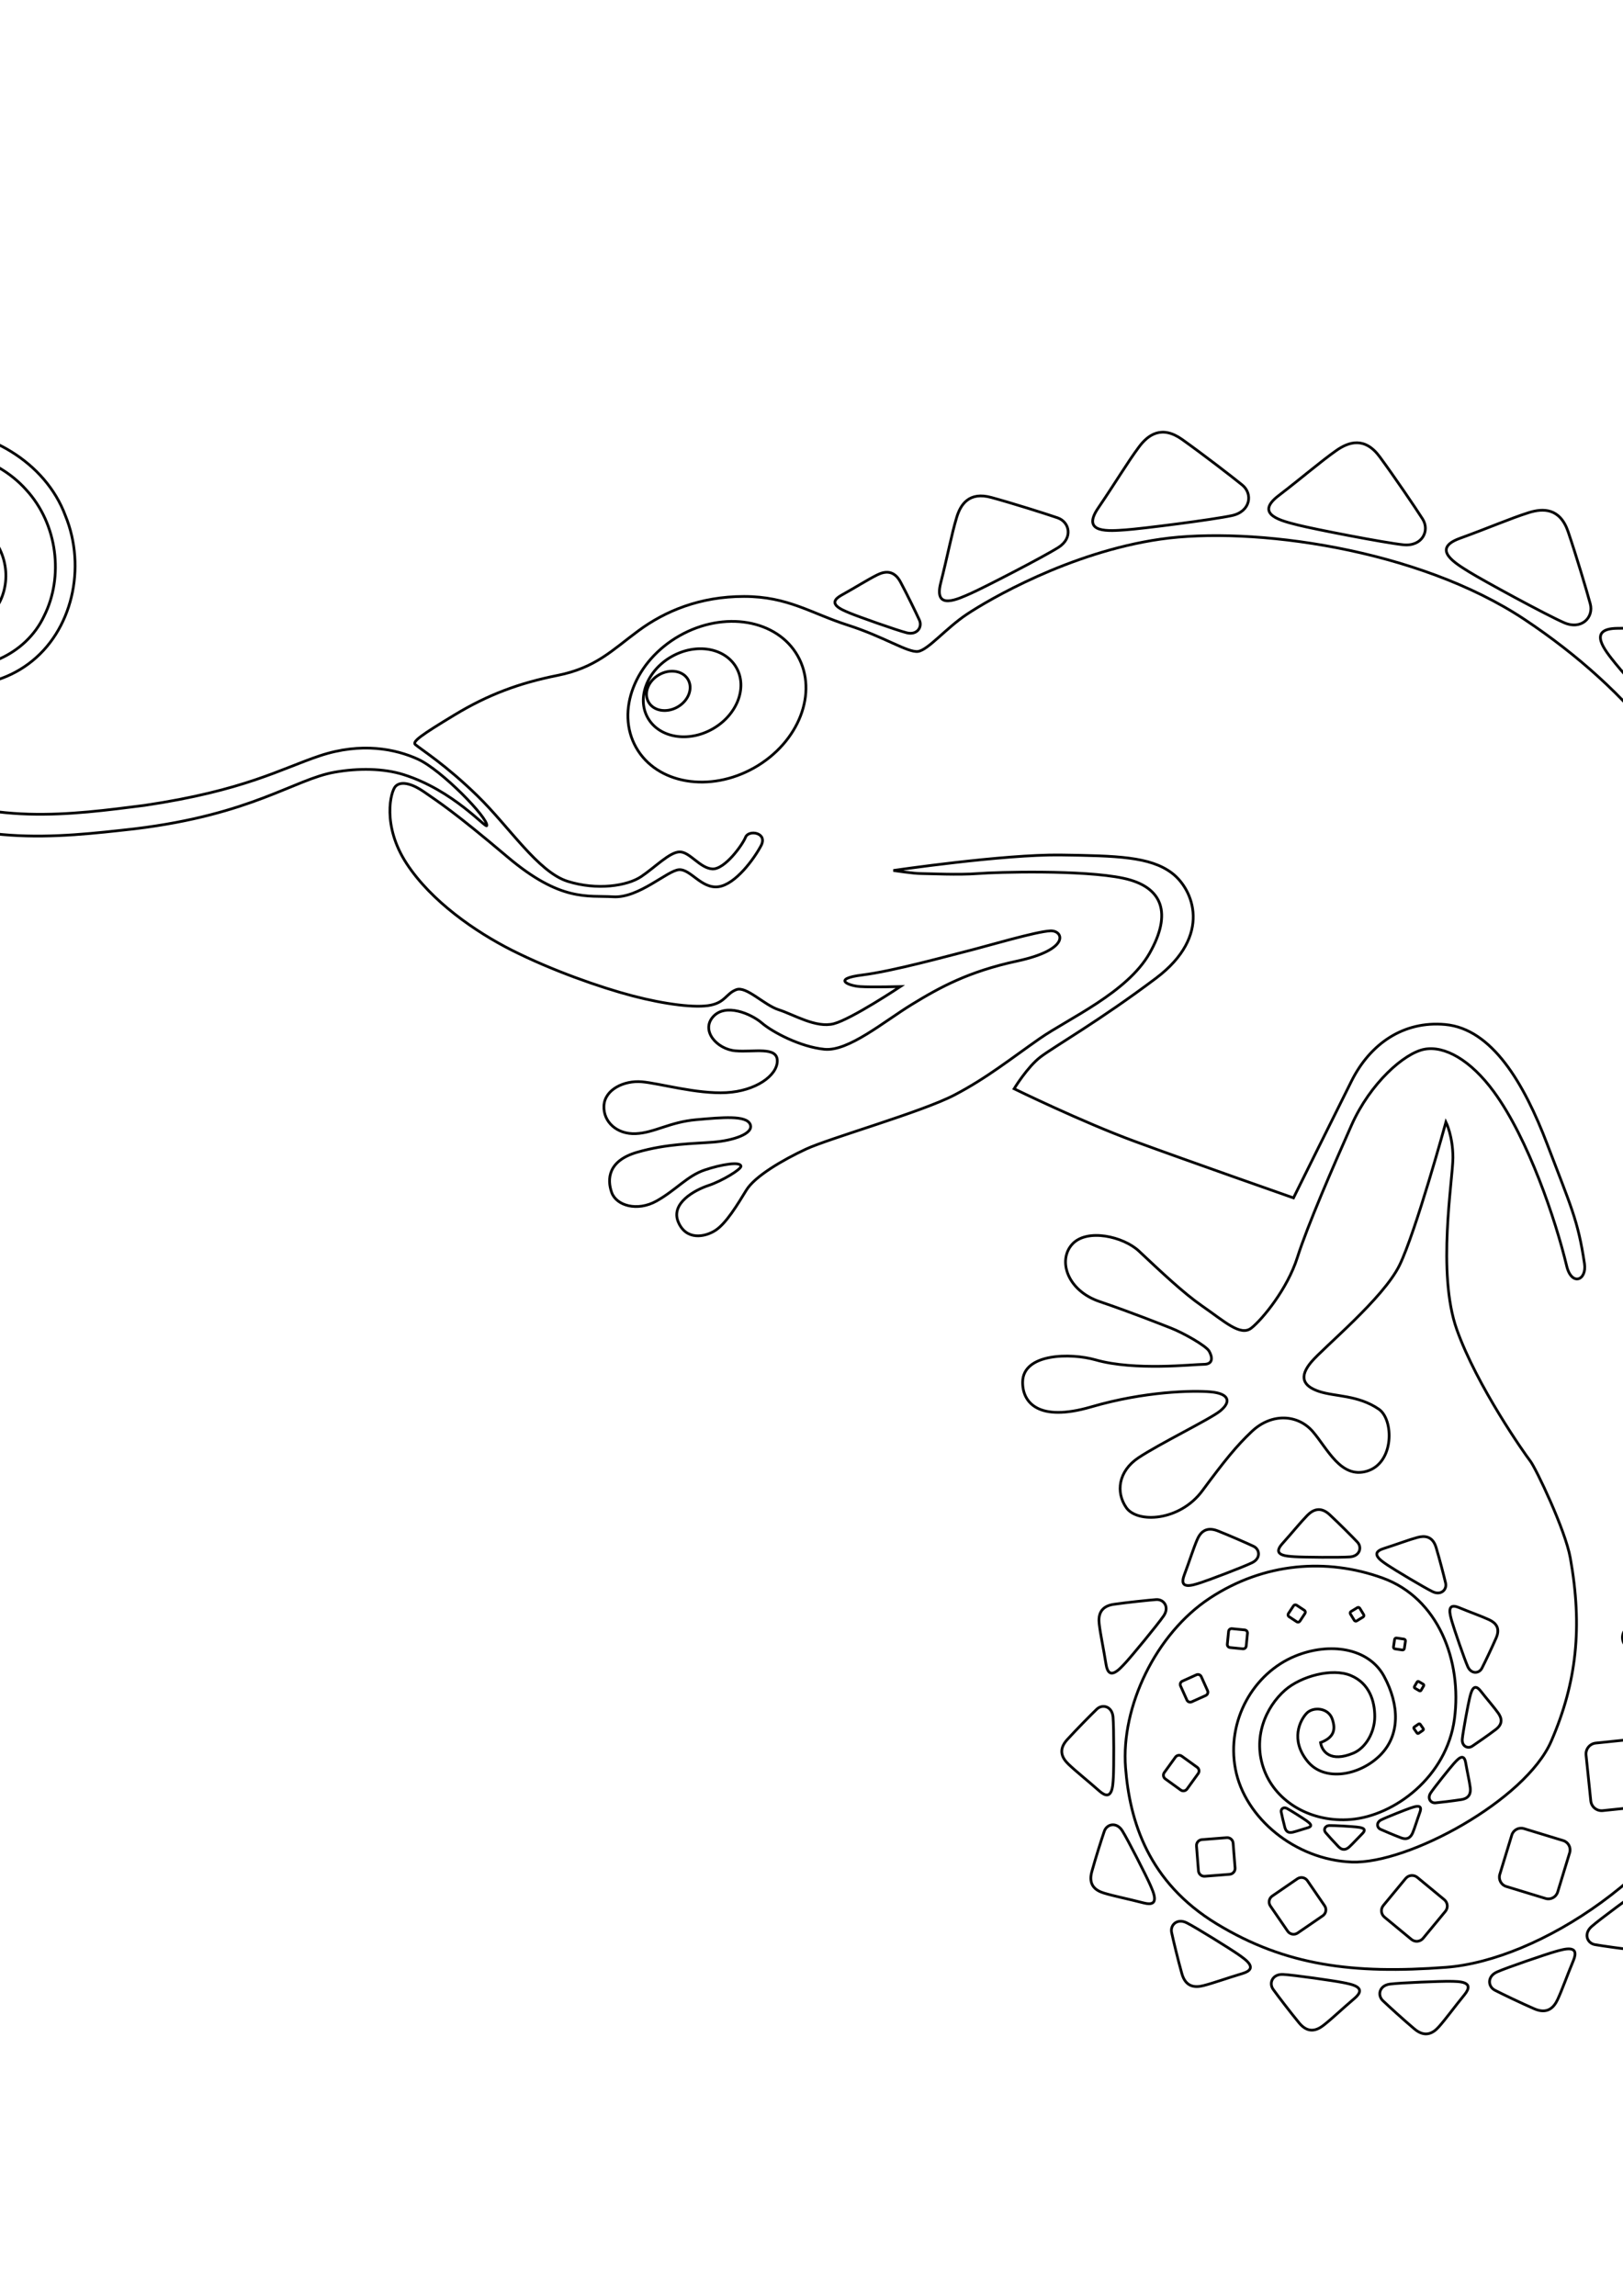 <?xml version="1.0" encoding="UTF-8" standalone="no"?>
<!-- Created with sK1/UniConvertor (http://sk1project.org/) -->

<svg
   xmlns:dc="http://purl.org/dc/elements/1.1/"
   xmlns:cc="http://creativecommons.org/ns#"
   xmlns:rdf="http://www.w3.org/1999/02/22-rdf-syntax-ns#"
   xmlns:svg="http://www.w3.org/2000/svg"
   xmlns="http://www.w3.org/2000/svg"
   xmlns:sodipodi="http://sodipodi.sourceforge.net/DTD/sodipodi-0.dtd"
   xmlns:inkscape="http://www.inkscape.org/namespaces/inkscape"
   width="595.276pt"
   height="841.89pt"
   viewBox="0 0 595.276 841.89"
   fill-rule="evenodd"
   id="svg2"
   version="1.1"
   inkscape:version="0.48.4 r9939"
   sodipodi:docname="chameleon_vector_001.svg">
  <defs
     id="defs24" />
  <sodipodi:namedview
     pagecolor="#ffffff"
     bordercolor="#666666"
     borderopacity="1"
     objecttolerance="10"
     gridtolerance="10"
     guidetolerance="10"
     inkscape:pageopacity="0"
     inkscape:pageshadow="2"
     inkscape:window-width="2560"
     inkscape:window-height="1378"
     id="namedview22"
     showgrid="false"
     inkscape:zoom="0.89702926"
     inkscape:cx="693.69583"
     inkscape:cy="443.69483"
     inkscape:window-x="-8"
     inkscape:window-y="-8"
     inkscape:window-maximized="1"
     inkscape:current-layer="g6" />
  <g
     id="g4"
     style="fill:none;stroke:#000000">
    <g
       id="g6"
       style="fill:none;stroke:#000000">
      <path
         style="stroke:#000000;fill:none"
         d="M 639.906 331.415C 625.287 287.013 598.464 253.356 559.292 227.241C 520.121 201.127 459.093 192.895 425.599 197.72C 392.103 202.546 362.299 220.145 354.635 225.254C 346.971 230.363 340.442 238.311 336.753 238.879C 333.062 239.447 324.263 233.486 310.922 229.228C 297.581 224.97 289.065 218.725 272.886 218.725C 256.706 218.725 243.933 224.119 234.282 231.215C 224.631 238.311 218.67 244.84 204.477 247.678C 190.285 250.517 178.931 254.775 166.725 262.155C 154.52 269.535 151.076 271.988 152.347 273.048C 154.796 275.089 163.504 280.513 175.142 291.867C 186.78 303.221 197.381 319.777 208.167 323.183C 218.954 326.589 230.024 324.886 235.133 321.48C 240.243 318.074 245.636 312.397 249.326 312.397C 253.016 312.397 256.706 318.358 261.248 318.641C 265.79 318.925 272.318 309.842 273.454 307.004C 274.589 304.165 281.685 305.3 279.13 310.126C 276.576 314.951 269.764 324.318 263.519 325.17C 257.274 326.022 253.3 318.641 249.042 318.925C 244.785 319.209 234.282 329.428 224.915 328.86C 215.548 328.292 205.759 330.838 186.124 314.229C 166.42 297.559 160.866 294.104 155.432 290.322C 151.884 287.854 147.368 286.046 145.097 288.317C 143.247 290.168 140.043 302.746 149.126 316.655C 158.21 330.564 174.502 341.769 187.73 348.446C 202.343 355.822 220.089 362.071 232.011 365.193C 243.933 368.316 255.287 369.735 260.68 368.599C 266.073 367.464 266.357 364.342 270.047 362.922C 273.737 361.503 280.266 368.599 285.659 370.302C 291.052 372.005 299.284 377.115 305.812 375.412C 312.341 373.709 330.225 361.787 330.225 361.787C 330.225 361.787 319.722 362.071 315.464 361.787C 311.205 361.503 304.961 358.948 316.315 357.529C 327.669 356.11 348.106 350.433 354.919 348.73C 361.731 347.026 380.02 341.563 385.291 341.35C 389.981 341.16 392.914 348.15 373.086 352.42C 355.178 356.277 344.701 362.071 334.481 368.316C 324.263 374.561 311.205 385.63 302.406 384.779C 293.607 383.927 283.388 378.534 279.414 375.128C 275.44 371.722 266.073 367.748 261.532 372.857C 256.99 377.966 262.951 384.779 269.764 385.347C 276.576 385.915 285.092 383.643 285.092 389.037C 285.092 394.43 277.144 400.107 266.357 400.674C 255.571 401.243 241.946 397.268 235.417 396.7C 228.889 396.132 221.792 399.539 221.509 405.5C 221.225 411.461 226.334 416.003 233.146 415.719C 239.959 415.435 245.636 411.461 255.287 410.609C 264.938 409.758 273.737 408.907 275.156 412.312C 276.576 415.719 268.912 418.273 261.532 418.84C 254.151 419.409 244.501 419.409 233.714 422.531C 222.928 425.652 222.644 432.465 224.347 437.291C 226.05 442.117 233.714 444.389 240.811 440.414C 247.907 436.44 252.081 431.199 258.409 429.061C 264.717 426.926 271.617 425.879 271.75 427.641C 271.986 428.713 264.938 433.033 259.828 434.736C 254.719 436.44 245.92 441.266 248.759 448.078C 251.597 454.891 258.409 453.756 262.383 451.201C 266.357 448.645 270.615 441.549 273.737 436.44C 276.86 431.33 287.078 425.369 295.594 421.396C 304.109 417.421 338.172 407.771 350.094 401.527C 362.015 395.282 370.834 388.167 381.322 380.863C 391.849 373.533 413.393 364.058 421.624 349.582C 429.855 335.105 426.733 325.17 411.973 322.047C 397.213 318.925 365.706 319.777 358.609 320.345C 351.513 320.912 340.727 320.345 337.889 320.345C 335.05 320.345 327.669 319.209 327.669 319.209C 327.669 319.209 368.26 313.249 388.981 313.532C 409.703 313.816 421.815 314.148 429.763 320.109C 437.711 326.07 444.735 343.084 424.015 358.696C 403.294 374.308 386.427 383.927 381.602 387.617C 376.775 391.307 371.95 399.255 371.95 399.255C 371.95 399.255 396.93 411.461 416.231 418.557C 435.533 425.652 474.421 439.279 474.421 439.279C 474.421 439.279 488.897 410.043 495.71 396.417C 502.522 382.792 514.735 374.296 530.056 375.695C 547.247 377.266 559.008 397.268 567.523 419.693C 576.04 442.117 578.774 447.365 581.148 463.406C 582.063 469.582 576.411 471.715 574.62 464.258C 570.565 447.365 560.599 417.712 547.938 400.391C 539.366 388.663 529.771 383.359 522.392 384.779C 515.011 386.198 502.522 397.268 495.71 412.596C 488.897 427.924 479.529 449.496 475.84 461.135C 472.149 472.774 462.929 483.891 458.955 487.014C 454.981 490.135 449.235 484.664 440.718 478.768C 434.222 474.272 425.978 466.527 417.733 458.781C 412.042 453.436 398.643 450.324 393.25 456.285C 387.857 462.244 391.501 473.272 403.242 477.27C 415.366 481.399 425.999 485.662 429.475 487.014C 433.972 488.762 442.345 493.494 443.48 495.481C 444.616 497.469 445.184 500.307 441.493 500.307C 437.804 500.307 416.215 502.781 401.848 498.678C 392.737 496.074 375.165 496.215 375.073 506.834C 375.008 514.264 380.765 521.59 400.206 515.918C 419.91 510.172 437.482 509.844 444.013 510.41C 450.541 510.979 451.924 513.863 447.465 517.459C 443.807 520.41 425.31 529.399 417.542 534.578C 410.13 539.52 409.199 547.238 413.083 552.848C 417.123 558.682 432.674 557.897 440.991 546.662C 449.191 535.586 453.487 530.258 459.117 524.942C 466.506 517.961 476.092 518.705 481.485 524.949C 486.878 531.195 491.778 542.375 501.387 539.479C 511.451 536.443 511.259 520.535 505.704 516.74C 498.027 511.494 489.749 512.229 483.788 510.242C 477.826 508.254 476.408 504.85 480.949 499.455C 485.49 494.063 507.347 476.178 513.309 463.973C 519.269 451.768 530.339 411.461 530.339 411.461C 530.339 411.461 532.894 416.571 532.894 424.52C 532.894 432.465 526.934 466.813 534.313 487.533C 541.693 508.254 559.292 533.234 561.279 535.787C 563.267 538.344 574.092 560.928 575.944 571.272C 580.486 596.627 578.31 616.969 568.943 638.543C 559.576 660.115 516.431 683.676 495.71 682.822C 474.988 681.971 456.538 666.643 453.132 648.762C 449.726 630.879 459.807 613.572 474.988 607.318C 487.589 602.129 501.954 604.197 507.631 614.699C 513.309 625.201 513.593 636.272 506.213 643.652C 498.832 651.033 485.82 653.608 479.548 645.858C 473.149 637.953 476.86 630.826 479.179 628.332C 481.577 625.75 487.163 626.203 488.613 630.311C 490.064 634.42 489.141 637.186 484.344 639.031C 484.897 642.352 488.008 646.348 496.336 642.906C 500.985 640.984 504.226 635.137 504.226 629.459C 504.226 623.781 502.238 617.254 495.426 614.416C 488.613 611.576 477.182 614.641 471.298 619.809C 464.296 625.957 459.186 637.311 463.728 649.234C 468.271 661.154 481.278 668.385 495.426 667.211C 511.416 665.887 530.623 651.6 533.462 630.311C 536.3 609.022 527.501 586.029 507.064 578.649C 486.626 571.27 463.634 572.973 443.765 586.029C 423.896 599.088 411.102 625.934 412.824 648.193C 414.334 667.69 421.057 690.203 446.319 705.531C 471.582 720.859 496.277 723.983 530.339 721.428C 564.402 718.873 614.211 686.533 632.242 643.369C 650.503 599.656 656.182 544.399 657.695 483.088C 659.114 425.576 657.695 385.442 639.906 331.415z"
         id="path8" />
      <path
         style="stroke:#000000;fill:none"
         d="M 178.537 302.766C 178.299 303.939 166.27 289.793 147.989 284.049C 140.591 281.725 131.387 281.639 122.739 283.166C 107.907 285.783 92.623 298.657 49.465 303.925C 20.837 307.124 -12.446 311.246 -45.062 291.032C -61.088 281.083 -75.521 266.167 -82.899 247.052C -90.483 228.067 -89.062 205.168 -78.464 186.952C -67.768 168.584 -46.844 156.668 -25.712 157.187C -4.889 157.057 16.586 169.256 23.967 189.067C 31.782 208.094 26.568 231.569 10.419 243.461C -5.511 255.26 -28.363 253.349 -40.727 239.9C -53.077 226.401 -51.45 205.329 -39.412 195.046C -27.336 184.782 -9.782 187.498 -2.382 197.603C 5.099 207.732 2.364 219.972 -3.614 225.479C -9.687 231.169 -16.253 230.822 -18.895 230.283C -31.33 227.862 -32.345 216.359 -30.905 213.361C -29.54 209.549 -28.637 209.363 -28.945 211.225C -29.166 212.881 -30.11 217.922 -25.933 222.461C -22.22 226.954 -11.577 228.175 -5.914 220.45C -4.465 218.286 -2.081 213.414 -3.756 207.209C -4.839 200.86 -11.834 194.524 -21.462 194.381C -31.035 193.915 -41.62 202.046 -42.773 214.496C -44.536 226.563 -36.01 240.606 -21.646 243.575C -7.833 247.346 9.386 240.416 16.189 225.871C 23.378 211.539 21.195 192.231 9.578 179.576C -1.778 166.846 -21.469 162.119 -38.533 166.303C -55.935 170.36 -70.539 183.853 -76.147 200.903C -82.427 217.808 -80.027 236.872 -71.48 252.149C -63.049 267.619 -49.491 279.461 -34.674 287.282C -4.651 303.221 26.523 298.683 53.013 295.336C 89.685 289.884 103.157 281.865 117.265 277.162C 132.626 272.041 145.164 274.69 153.287 278.398C 161.974 282.365 179.098 299.986 178.537 302.766z"
         id="path10" />
      <path
         style="stroke:#000000;fill:none"
         d="M 387.893 189.887C 383.464 188.362 371.73 184.653 363.632 182.432C 355.535 180.212 352.353 184.812 350.865 189.786C 348.993 196.049 347.588 203.654 345.008 213.854C 342.428 224.051 351.353 219.697 356.213 217.538C 361.073 215.379 382.743 204.2 388.19 200.746C 393.639 197.29 392.319 191.411 387.893 189.887zM 412.854 194.303C 418.634 193.908 444.992 190.566 451.86 189.065C 458.728 187.565 459.575 181.054 455.613 177.839C 451.651 174.625 441.027 166.442 433.566 161.142C 426.11 155.842 421.133 159.362 417.752 163.898C 413.494 169.608 409.213 176.868 402.76 186.343C 396.309 195.817 407.071 194.695 412.854 194.303zM 514.673 199.768C 521.665 200.496 524.511 194.579 521.755 190.285C 519.002 185.99 511.477 174.889 506.054 167.519C 500.634 160.15 494.804 161.932 490.172 165.179C 484.339 169.268 477.999 174.82 468.901 181.796C 459.805 188.77 470.377 191.079 475.991 192.518C 481.603 193.955 507.681 199.042 514.673 199.768zM 583.271 221.433C 581.94 216.508 578.106 203.657 575.154 194.995C 572.205 186.335 566.109 186.28 560.714 187.982C 553.92 190.124 546.203 193.509 535.426 197.42C 524.652 201.332 534.039 206.718 538.959 209.78C 543.878 212.84 567.213 225.545 573.661 228.344C 580.11 231.143 584.606 226.358 583.271 221.433zM 618.935 272.355C 624.074 277.152 629.913 274.15 630.305 269.063C 630.7 263.977 631.394 250.584 631.513 241.433C 631.635 232.285 625.911 230.192 620.258 229.988C 613.138 229.731 604.732 230.335 593.269 230.41C 581.807 230.487 588.846 238.706 592.456 243.239C 596.066 247.771 613.797 267.558 618.935 272.355zM 629.497 292.088C 631.16 296.764 640.012 317.729 642.838 323.046C 645.663 328.362 651.229 327.555 652.965 323.546C 654.699 319.535 658.992 308.88 661.637 301.501C 664.282 294.125 660.229 290.835 655.707 289.096C 650.01 286.904 643.036 285.053 633.729 281.921C 624.421 278.793 627.836 287.41 629.497 292.088zM 649.22 342.254C 650.001 346.861 654.789 367.739 656.539 373.126C 658.29 378.513 663.557 378.645 665.804 375.194C 668.053 371.744 673.729 362.526 677.359 356.09C 680.989 349.658 677.78 345.96 673.887 343.628C 668.982 340.689 662.845 337.865 654.761 333.481C 646.678 329.099 648.44 337.646 649.22 342.254zM 659.836 393.43C 659.826 398.102 661.012 419.489 661.825 425.094C 662.638 430.701 667.805 431.723 670.604 428.701C 673.405 425.682 680.56 417.558 685.229 411.829C 689.894 406.105 687.357 401.917 683.915 398.959C 679.58 395.233 674.008 391.41 666.782 385.721C 659.558 380.035 659.847 388.755 659.836 393.43zM 684.655 452.227C 680.888 448.635 676.003 444.893 669.703 439.377C 663.402 433.863 663.252 441.809 663.021 446.057C 662.79 450.305 662.852 469.809 663.324 474.943C 663.798 480.082 668.446 481.256 671.137 478.641C 673.827 476.029 680.719 468.983 685.236 463.994C 689.752 459.01 687.642 455.082 684.655 452.227zM 669.653 490.5C 663.894 484.559 663.102 492.373 662.53 496.539C 661.959 500.705 660.44 519.926 660.489 525.022C 660.54 530.121 665.025 531.654 667.887 529.295C 670.749 526.942 678.108 520.557 682.962 516.008C 687.813 511.465 686.055 507.424 683.343 504.371C 679.923 500.525 675.414 496.443 669.653 490.5zM 666.077 539.123C 661.056 533.51 660.051 540.586 659.379 544.358C 658.707 548.125 656.623 565.549 656.483 570.186C 656.341 574.826 660.364 576.383 663.054 574.342C 665.741 572.307 672.668 566.77 677.249 562.809C 681.826 558.854 680.375 555.115 678.019 552.24C 675.051 548.617 671.099 544.74 666.077 539.123zM 660.549 583.803C 656.856 578.387 655.181 584.379 654.172 587.555C 653.164 590.729 649.376 605.525 648.726 609.512C 648.074 613.498 651.369 615.303 653.922 613.848C 656.473 612.397 663.083 608.41 667.486 605.514C 671.888 602.625 671.062 599.234 669.358 596.483C 667.208 593.02 664.241 589.223 660.549 583.803zM 650.357 623.779C 647.356 617.953 644.961 623.695 643.57 626.725C 642.182 629.752 636.615 643.973 635.482 647.85C 634.349 651.731 637.398 653.922 640.11 652.791C 642.819 651.662 649.865 648.512 654.591 646.176C 659.312 643.848 658.908 640.379 657.553 637.442C 655.842 633.74 653.361 629.609 650.357 623.779zM 636.052 661.713C 635.082 655.231 630.969 659.899 628.679 662.318C 626.39 664.74 616.545 676.416 614.227 679.723C 611.906 683.031 614.089 686.088 617.021 685.889C 619.948 685.692 627.634 684.973 632.859 684.281C 638.079 683.594 638.81 680.18 638.473 676.963C 638.041 672.91 637.021 668.199 636.052 661.713zM 601.875 692.924C 599.084 694.742 586.784 703.799 583.758 706.473C 580.729 709.147 582.138 712.629 585.035 713.121C 587.928 713.611 595.567 714.709 600.81 715.256C 606.047 715.807 607.557 712.656 607.977 709.449C 608.506 705.408 608.613 700.59 609.185 694.057C 609.756 687.527 604.668 691.106 601.875 692.924zM 570.449 715.654C 567.24 716.551 552.783 721.481 549.093 723.119C 545.399 724.754 545.694 728.5 548.31 729.842C 550.919 731.182 557.872 734.529 562.708 736.631C 567.535 738.733 569.923 736.184 571.291 733.252C 573.011 729.557 574.566 724.996 577.08 718.94C 579.59 712.885 573.661 714.762 570.449 715.654zM 531.851 726.563C 528.602 726.504 513.708 727.078 509.8 727.578C 505.891 728.078 505.12 731.662 507.19 733.649C 509.257 735.627 514.822 740.699 518.757 744.012C 522.685 747.326 525.627 745.608 527.725 743.25C 530.365 740.277 533.093 736.445 537.135 731.483C 541.169 726.522 535.104 726.625 531.851 726.563zM 492.513 727.012C 489.328 726.367 474.575 724.248 470.641 724.037C 466.705 723.822 465.301 727.209 466.979 729.535C 468.655 731.854 473.217 737.848 476.489 741.815C 479.756 745.781 482.96 744.623 485.447 742.682C 488.58 740.233 491.954 736.957 496.824 732.805C 501.686 728.65 495.7 727.658 492.513 727.012zM 454.111 716.66C 451.457 714.787 438.806 706.902 435.291 705.125C 431.775 703.344 429.126 705.877 429.726 708.682C 430.325 711.481 432.085 718.803 433.481 723.754C 434.872 728.699 438.272 728.932 441.332 728.156C 445.185 727.176 449.594 725.537 455.724 723.697C 461.848 721.856 456.769 718.535 454.111 716.66zM 411.634 671.365C 409.546 668.022 405.968 668.818 405.03 671.531C 404.095 674.236 401.812 681.41 400.447 686.371C 399.078 691.322 401.869 693.279 404.888 694.199C 408.691 695.356 413.312 696.233 419.511 697.83C 425.704 699.422 423.074 693.953 421.772 690.973C 420.468 687.998 413.723 674.705 411.634 671.365zM 408.354 651.697C 408.544 648.453 408.572 633.547 408.23 629.623C 407.888 625.695 404.338 624.781 402.272 626.77C 400.21 628.756 394.917 634.109 391.447 637.91C 387.978 641.697 389.575 644.709 391.849 646.9C 394.712 649.656 398.431 652.539 403.227 656.777C 408.02 661.008 408.162 654.943 408.354 651.697zM 424.002 586.582C 421.147 586.807 413.659 587.578 408.565 588.305C 403.479 589.027 402.798 592.367 403.161 595.502C 403.619 599.451 404.66 604.039 405.67 610.358C 406.682 616.672 410.647 612.08 412.857 609.695C 415.065 607.311 424.56 595.818 426.789 592.572C 429.022 589.322 426.861 586.361 424.002 586.582zM 459.731 567.018C 457.354 565.899 451.031 563.117 446.64 561.385C 442.256 559.654 440.197 562.008 439.065 564.674C 437.638 568.029 436.385 572.16 434.322 577.658C 432.264 583.152 437.511 581.289 440.355 580.393C 443.197 579.492 455.986 574.637 459.236 573.059C 462.49 571.481 462.113 568.137 459.731 567.018zM 495.169 570.918C 498.774 570.635 499.643 567.385 497.833 565.473C 496.026 563.565 491.154 558.668 487.697 555.453C 484.246 552.242 481.472 553.684 479.444 555.752C 476.893 558.358 474.219 561.746 470.293 566.113C 466.371 570.479 471.938 570.656 474.915 570.859C 477.889 571.059 491.567 571.201 495.169 570.918zM 508.951 573.955C 511.28 575.539 522.368 582.184 525.441 583.674C 528.516 585.164 530.776 582.928 530.212 580.506C 529.651 578.086 528.015 571.768 526.732 567.494C 525.45 563.229 522.498 563.08 519.858 563.797C 516.532 564.703 512.734 566.19 507.447 567.877C 502.165 569.567 506.619 572.369 508.951 573.955zM 543.529 611.738C 544.563 609.717 547.149 604.336 548.771 600.594C 550.392 596.858 548.417 595.012 546.148 593.957C 543.289 592.629 539.759 591.428 535.068 589.49C 530.381 587.555 531.842 592.139 532.535 594.623C 533.231 597.104 537.06 608.289 538.328 611.139C 539.598 613.996 542.496 613.766 543.529 611.738zM 549.463 628.123C 547.885 625.92 545.746 623.525 543.053 620.09C 540.361 616.656 539.515 620.709 538.982 622.861C 538.454 625.016 536.59 635.014 536.335 637.688C 536.075 640.363 538.346 641.418 539.977 640.336C 541.608 639.262 545.82 636.324 548.619 634.205C 551.414 632.092 550.716 629.875 549.463 628.123zM 537.559 646.34C 536.879 642.467 534.484 645.328 533.146 646.813C 531.81 648.301 526.081 655.451 524.742 657.469C 523.399 659.483 524.755 661.287 526.512 661.121C 528.264 660.959 532.859 660.416 535.982 659.922C 539.102 659.43 539.488 657.371 539.237 655.447C 538.919 653.025 538.237 650.215 537.559 646.34zM 513.873 673.942C 516.396 674.897 517.554 673.533 518.184 672C 518.974 670.07 519.656 667.699 520.794 664.537C 521.932 661.377 518.943 662.486 517.322 663.02C 515.702 663.557 508.426 666.432 506.579 667.361C 504.73 668.287 504.971 670.197 506.344 670.818C 507.711 671.442 511.348 672.984 513.873 673.942zM 497.528 669.975C 496.08 669.801 489.407 669.387 487.643 669.436C 485.876 669.483 485.369 671.047 486.206 672.025C 487.037 673.002 489.293 675.516 490.898 677.172C 492.506 678.826 493.894 678.192 494.935 677.233C 496.248 676.027 497.637 674.44 499.664 672.406C 501.69 670.375 498.975 670.147 497.528 669.975zM 472.022 663.168C 470.706 662.483 469.696 663.426 469.912 664.486C 470.125 665.545 470.758 668.313 471.263 670.184C 471.77 672.053 473.049 672.154 474.205 671.873C 475.663 671.522 477.329 670.922 479.648 670.252C 481.967 669.586 480.064 668.313 479.071 667.594C 478.076 666.877 473.341 663.852 472.022 663.168zM 330.3 213.459C 327.881 208.926 324.51 209.431 321.689 210.844C 318.136 212.627 314.18 215.175 308.588 218.288C 303.002 221.399 308.675 223.552 311.673 224.814C 314.668 226.072 328.716 231.059 332.529 232.041C 336.347 233.026 338.39 229.982 337.202 227.372C 336.017 224.767 332.728 217.994 330.3 213.459z"
         id="path12" />
      <path
         style="stroke:#000000;fill:none"
         d="M 601.791 449.229L 620.898 463.19C 623.394 465.016 626.896 464.469 628.722 461.973L 642.683 442.867C 644.508 440.371 643.963 436.869 641.467 435.043L 622.361 421.082C 619.864 419.258 616.362 419.803 614.536 422.299L 600.574 441.404C 598.75 443.902 599.296 447.402 601.791 449.229zM 647.421 494.399L 631.61 478.358C 629.543 476.262 626.171 476.238 624.072 478.303L 608.032 494.115C 605.935 496.18 605.911 499.555 607.977 501.652L 623.788 517.693C 625.856 519.789 629.227 519.813 631.325 517.748L 647.366 501.936C 649.463 499.869 649.486 496.496 647.421 494.399zM 629.963 536.135C 628.242 534.096 625.199 533.836 623.161 535.555L 607.567 548.703C 605.528 550.42 605.269 553.465 606.985 555.504L 620.135 571.098C 621.854 573.139 624.899 573.395 626.938 571.678L 642.531 558.529C 644.569 556.811 644.829 553.768 643.111 551.729L 629.963 536.135zM 620.162 589.596C 619.009 587.416 616.31 586.584 614.13 587.734L 597.451 596.545C 595.269 597.697 594.437 600.397 595.588 602.576L 604.396 619.254C 605.55 621.436 608.249 622.27 610.431 621.119L 627.109 612.311C 629.291 611.156 630.121 608.457 628.973 606.277L 620.162 589.596zM 606.493 641.024C 606.266 638.826 604.302 637.231 602.104 637.455L 585.291 639.195C 583.093 639.424 581.496 641.387 581.723 643.586L 583.461 660.397C 583.69 662.594 585.654 664.193 587.852 663.967L 604.665 662.229C 606.862 661.998 608.458 660.035 608.232 657.836L 606.493 641.024zM 573.343 674.957L 558.938 670.563C 557.054 669.988 555.063 671.049 554.487 672.932L 550.092 687.336C 549.519 689.219 550.58 691.211 552.461 691.787L 566.867 696.182C 568.75 696.756 570.741 695.697 571.315 693.815L 575.713 679.408C 576.286 677.525 575.225 675.533 573.343 674.957zM 519.831 688.445C 518.538 687.379 516.623 687.559 515.555 688.854L 507.384 698.746C 506.315 700.041 506.497 701.953 507.789 703.024L 517.684 711.195C 518.977 712.262 520.891 712.08 521.959 710.787L 530.132 700.895C 531.2 699.602 531.019 697.688 529.726 696.619L 519.831 688.445zM 479.518 689.649C 478.692 688.443 477.047 688.139 475.843 688.963L 466.638 695.283C 465.434 696.108 465.127 697.752 465.953 698.957L 472.272 708.164C 473.097 709.365 474.741 709.672 475.945 708.848L 485.151 702.529C 486.356 701.703 486.661 700.059 485.836 698.856L 479.518 689.649zM 449.951 673.887L 440.833 674.606C 439.641 674.697 438.75 675.74 438.844 676.932L 439.56 686.051C 439.654 687.242 440.696 688.133 441.889 688.041L 451.006 687.322C 452.198 687.229 453.088 686.188 452.995 684.996L 452.278 675.877C 452.185 674.684 451.144 673.795 449.951 673.887zM 439.092 648.074L 433.429 643.983C 432.69 643.447 431.656 643.613 431.122 644.352L 427.028 650.016C 426.495 650.754 426.66 651.787 427.4 652.324L 433.062 656.416C 433.801 656.951 434.835 656.785 435.37 656.047L 439.462 650.383C 439.999 649.645 439.832 648.611 439.092 648.074zM 435.318 623.4C 435.618 624.074 436.41 624.375 437.085 624.072L 442.237 621.754C 442.912 621.453 443.212 620.66 442.91 619.986L 440.592 614.832C 440.289 614.158 439.497 613.859 438.824 614.16L 433.67 616.479C 432.997 616.781 432.695 617.574 432.998 618.248L 435.318 623.4zM 456.543 597.711L 451.84 597.238C 451.226 597.176 450.679 597.623 450.616 598.238L 450.145 602.942C 450.081 603.555 450.529 604.104 451.144 604.166L 455.847 604.637C 456.46 604.699 457.008 604.252 457.071 603.637L 457.543 598.934C 457.605 598.32 457.156 597.772 456.543 597.711zM 472.772 592.84L 475.634 594.729C 476.008 594.975 476.51 594.873 476.757 594.5L 478.645 591.639C 478.892 591.266 478.788 590.764 478.414 590.516L 475.556 588.627C 475.182 588.381 474.679 588.484 474.432 588.858L 472.545 591.719C 472.297 592.092 472.4 592.596 472.772 592.84zM 498.733 589.746C 498.547 589.442 498.149 589.346 497.845 589.531L 495.509 590.957C 495.203 591.143 495.106 591.541 495.292 591.848L 496.719 594.182C 496.905 594.486 497.302 594.584 497.607 594.399L 499.943 592.973C 500.249 592.785 500.345 592.387 500.159 592.082L 498.733 589.746zM 511.643 604.654L 514.352 605.055C 514.703 605.106 515.032 604.863 515.084 604.51L 515.484 601.803C 515.537 601.447 515.293 601.119 514.94 601.068L 512.232 600.668C 511.878 600.615 511.551 600.859 511.498 601.213L 511.098 603.92C 511.046 604.274 511.288 604.604 511.643 604.654zM 518.948 619.055L 520.59 620.02C 520.803 620.145 521.079 620.074 521.205 619.859L 522.169 618.219C 522.294 618.006 522.223 617.729 522.008 617.604L 520.369 616.641C 520.154 616.514 519.879 616.586 519.753 616.801L 518.788 618.44C 518.662 618.654 518.733 618.928 518.948 619.055zM 519.703 635.486C 519.844 635.69 520.124 635.742 520.328 635.6L 521.892 634.516C 522.095 634.373 522.146 634.094 522.004 633.889L 520.921 632.326C 520.778 632.121 520.497 632.072 520.294 632.213L 518.731 633.297C 518.526 633.44 518.475 633.719 518.618 633.924L 519.703 635.486z"
         id="path14" />
      <path
         style="stroke:#000000;fill:none"
         d="M 276.68 281.523C 260.319 290.807 240.908 287.503 233.326 274.14C 225.743 260.779 232.861 242.421 249.222 233.136C 265.583 223.852 284.993 227.156 292.576 240.518C 300.158 253.88 293.04 272.238 276.68 281.523z"
         id="path16" />
      <path
         style="stroke:#000000;fill:none"
         d="M 270.084 244.828C 265.927 237.504 255.288 235.692 246.32 240.781C 237.354 245.871 233.452 255.934 237.607 263.256C 241.764 270.582 252.403 272.392 261.37 267.304C 270.338 262.215 274.24 252.152 270.084 244.828zM 248.487 259.275C 244.48 261.548 239.725 260.74 237.868 257.466C 236.011 254.193 237.754 249.696 241.761 247.422C 245.769 245.147 250.524 245.956 252.381 249.23C 254.239 252.504 252.495 257 248.487 259.275z"
         id="path20" />
    </g>
  </g>
</svg>
